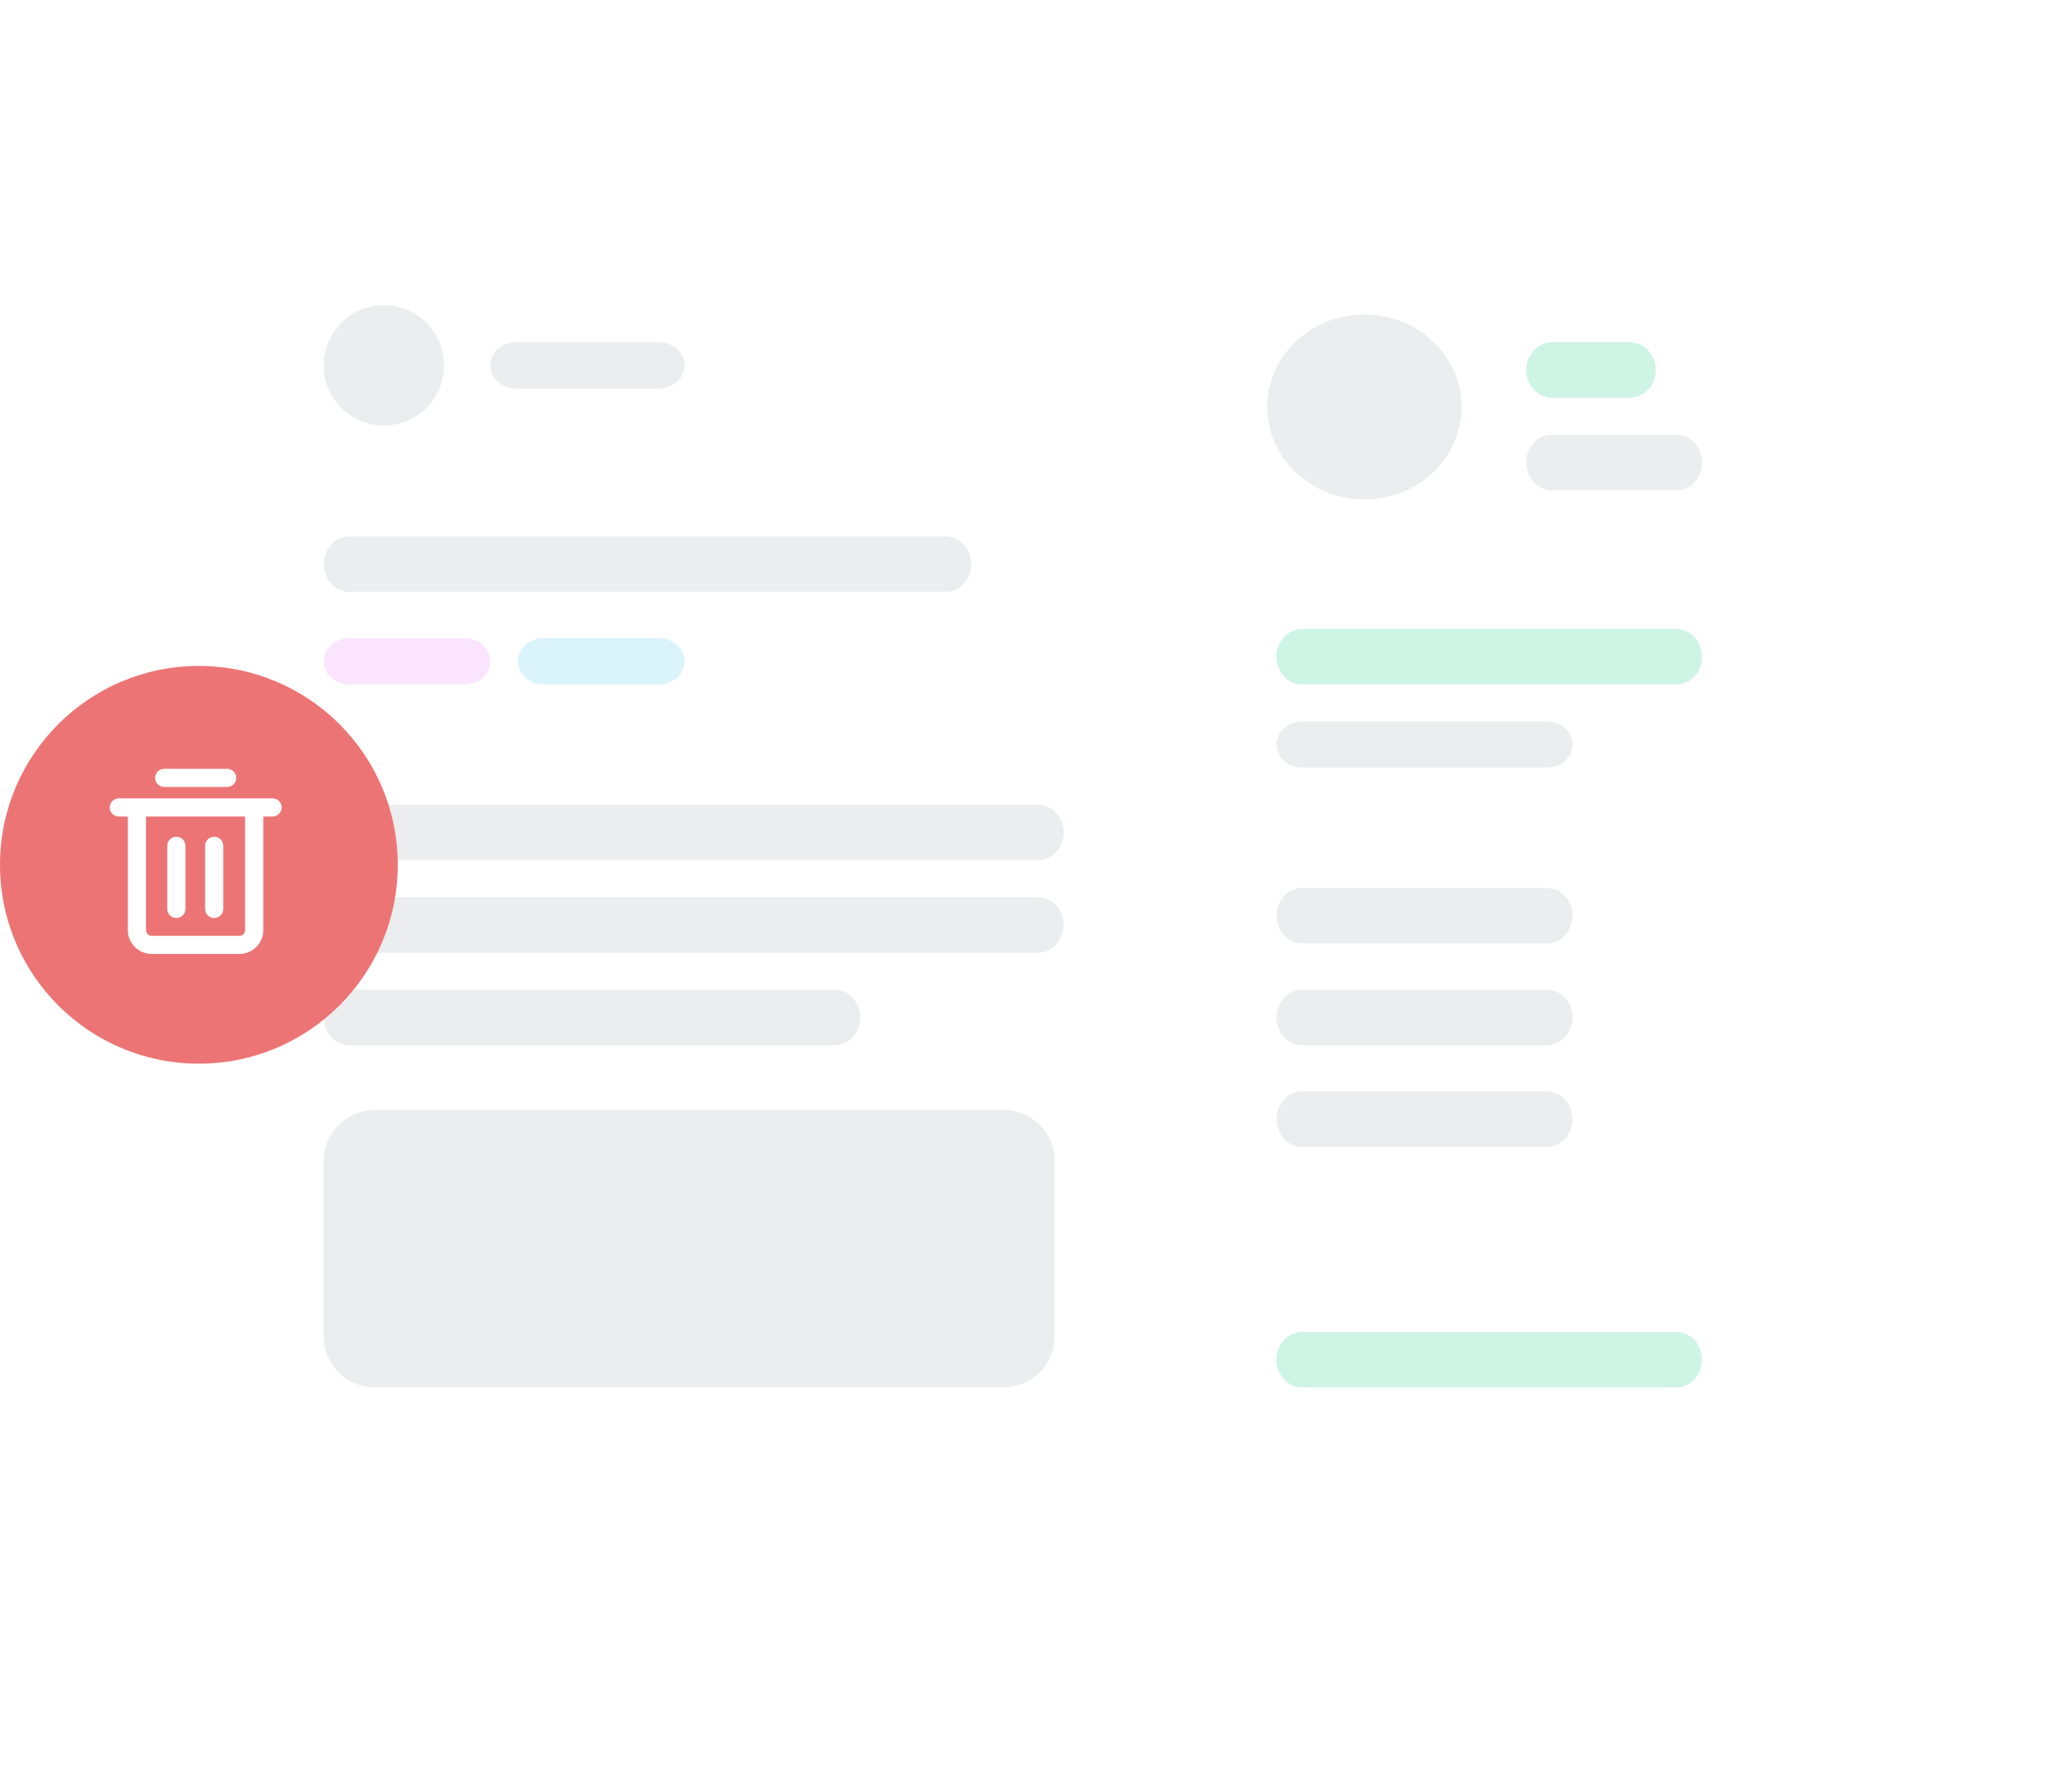 <svg width="224" height="192" viewBox="0 0 224 192" fill="none" xmlns="http://www.w3.org/2000/svg">
<g filter="url(#filter0_d_8919_5260)">
<path d="M22 32.945C22 25.243 28.263 19 35.99 19H190.01C197.737 19 204 25.243 204 32.945V157.055C204 164.757 197.737 171 190.01 171H35.99C28.263 171 22 164.757 22 157.055V32.945Z" fill="white"/>
</g>
<path fill-rule="evenodd" clip-rule="evenodd" d="M53 39.5C53 38.119 54.233 37 55.754 37H71.246C72.767 37 74 38.119 74 39.5C74 40.881 72.767 42 71.246 42H55.754C54.233 42 53 40.881 53 39.5Z" fill="#EBEDEF"/>
<path fill-rule="evenodd" clip-rule="evenodd" d="M35 61C35 59.343 36.254 58 37.8 58H102.2C103.746 58 105 59.343 105 61C105 62.657 103.746 64 102.2 64H37.8C36.254 64 35 62.657 35 61Z" fill="#EBEDEF"/>
<path fill-rule="evenodd" clip-rule="evenodd" d="M35 71.5C35 70.119 36.226 69 37.739 69L50.261 69C51.774 69 53 70.119 53 71.5C53 72.881 51.774 74 50.261 74L37.739 74C36.226 74 35 72.881 35 71.5Z" fill="#FBE4FF"/>
<path fill-rule="evenodd" clip-rule="evenodd" d="M56 71.5C56 70.119 57.226 69 58.739 69L71.261 69C72.774 69 74 70.119 74 71.5C74 72.881 72.774 74 71.261 74L58.739 74C57.226 74 56 72.881 56 71.5Z" fill="#DBF3FB"/>
<path fill-rule="evenodd" clip-rule="evenodd" d="M35 90C35 88.343 36.247 87 37.785 87L112.215 87C113.753 87 115 88.343 115 90C115 91.657 113.753 93 112.215 93L37.785 93C36.247 93 35 91.657 35 90Z" fill="#EBEDEF"/>
<path fill-rule="evenodd" clip-rule="evenodd" d="M35 100C35 98.343 36.247 97 37.785 97L112.215 97C113.753 97 115 98.343 115 100C115 101.657 113.753 103 112.215 103L37.785 103C36.247 103 35 101.657 35 100Z" fill="#EBEDEF"/>
<path fill-rule="evenodd" clip-rule="evenodd" d="M35 110C35 108.343 36.236 107 37.762 107H90.238C91.763 107 93 108.343 93 110C93 111.657 91.763 113 90.238 113H37.762C36.236 113 35 111.657 35 110Z" fill="#EBEDEF"/>
<path fill-rule="evenodd" clip-rule="evenodd" d="M165 50C165 48.343 166.215 47 167.714 47L181.286 47C182.785 47 184 48.343 184 50C184 51.657 182.785 53 181.286 53L167.714 53C166.215 53 165 51.657 165 50Z" fill="#EBEDEF"/>
<path fill-rule="evenodd" clip-rule="evenodd" d="M138 80.5C138 79.119 139.246 78 140.783 78L167.217 78C168.754 78 170 79.119 170 80.5C170 81.881 168.754 83 167.217 83L140.783 83C139.246 83 138 81.881 138 80.5Z" fill="#EBEDEF"/>
<path fill-rule="evenodd" clip-rule="evenodd" d="M138 99C138 97.343 139.246 96 140.783 96L167.217 96C168.754 96 170 97.343 170 99C170 100.657 168.754 102 167.217 102L140.783 102C139.246 102 138 100.657 138 99Z" fill="#EBEDEF"/>
<path fill-rule="evenodd" clip-rule="evenodd" d="M138 110C138 108.343 139.246 107 140.783 107L167.217 107C168.754 107 170 108.343 170 110C170 111.657 168.754 113 167.217 113L140.783 113C139.246 113 138 111.657 138 110Z" fill="#EBEDEF"/>
<path fill-rule="evenodd" clip-rule="evenodd" d="M138 121C138 119.343 139.246 118 140.783 118L167.217 118C168.754 118 170 119.343 170 121C170 122.657 168.754 124 167.217 124L140.783 124C139.246 124 138 122.657 138 121Z" fill="#EBEDEF"/>
<path fill-rule="evenodd" clip-rule="evenodd" d="M165 40C165 38.343 166.254 37 167.8 37H176.2C177.746 37 179 38.343 179 40C179 41.657 177.746 43 176.2 43H167.8C166.254 43 165 41.657 165 40Z" fill="#CEF4E6"/>
<path fill-rule="evenodd" clip-rule="evenodd" d="M138 71C138 69.343 139.248 68 140.788 68L181.212 68C182.752 68 184 69.343 184 71C184 72.657 182.752 74 181.212 74L140.788 74C139.248 74 138 72.657 138 71Z" fill="#CEF4E6"/>
<path fill-rule="evenodd" clip-rule="evenodd" d="M138 147C138 145.343 139.248 144 140.788 144L181.212 144C182.752 144 184 145.343 184 147C184 148.657 182.752 150 181.212 150L140.788 150C139.248 150 138 148.657 138 147Z" fill="#CEF4E6"/>
<path d="M48 39.5C48 43.09 45.09 46 41.5 46C37.91 46 35 43.09 35 39.5C35 35.91 37.91 33 41.5 33C45.09 33 48 35.91 48 39.5Z" fill="#EBEDEF"/>
<path d="M158 44C158 49.523 153.299 54 147.5 54C141.701 54 137 49.523 137 44C137 38.477 141.701 34 147.5 34C153.299 34 158 38.477 158 44Z" fill="#EBEDEF"/>
<path d="M35 125.455C35 122.442 37.482 120 40.544 120H108.456C111.518 120 114 122.442 114 125.455V144.545C114 147.558 111.518 150 108.456 150H40.544C37.482 150 35 147.558 35 144.545V125.455Z" fill="#EBEDEF"/>
<circle cx="21.5" cy="93.5" r="21.5" fill="#ED7474"/>
<path fill-rule="evenodd" clip-rule="evenodd" d="M24.558 85.082H17.753C17.21 85.082 16.77 84.643 16.77 84.101C16.77 83.56 17.21 83.12 17.753 83.12H24.558C25.101 83.12 25.541 83.56 25.541 84.101C25.541 84.643 25.101 85.082 24.558 85.082ZM12.845 86.317H29.466C30.009 86.317 30.449 86.757 30.449 87.299C30.449 87.84 30.009 88.279 29.466 88.279H28.462V100.563C28.462 101.983 27.305 103.137 25.883 103.137H16.398C14.976 103.137 13.819 101.983 13.819 100.563V88.279H12.845C12.302 88.279 11.862 87.84 11.862 87.299C11.862 86.757 12.302 86.317 12.845 86.317ZM25.883 101.175C26.221 101.175 26.496 100.901 26.496 100.563V88.279H15.785V100.563C15.785 100.901 16.06 101.175 16.398 101.175H25.883ZM19.065 99.249C19.607 99.249 20.047 98.81 20.047 98.268V91.446C20.047 90.904 19.607 90.465 19.065 90.465C18.522 90.465 18.082 90.904 18.082 91.446V98.268C18.082 98.81 18.522 99.249 19.065 99.249ZM24.139 98.268C24.139 98.81 23.699 99.249 23.156 99.249C22.613 99.249 22.173 98.81 22.173 98.268V91.446C22.173 90.904 22.613 90.465 23.156 90.465C23.699 90.465 24.139 90.904 24.139 91.446V98.268Z" fill="white"/>
<defs>
<filter id="filter0_d_8919_5260" x="2" y="0" width="222" height="192" filterUnits="userSpaceOnUse" color-interpolation-filters="sRGB">
<feFlood flood-opacity="0" result="BackgroundImageFix"/>
<feColorMatrix in="SourceAlpha" type="matrix" values="0 0 0 0 0 0 0 0 0 0 0 0 0 0 0 0 0 0 127 0" result="hardAlpha"/>
<feOffset dy="1"/>
<feGaussianBlur stdDeviation="10"/>
<feComposite in2="hardAlpha" operator="out"/>
<feColorMatrix type="matrix" values="0 0 0 0 0 0 0 0 0 0 0 0 0 0 0 0 0 0 0.15 0"/>
<feBlend mode="normal" in2="BackgroundImageFix" result="effect1_dropShadow_8919_5260"/>
<feBlend mode="normal" in="SourceGraphic" in2="effect1_dropShadow_8919_5260" result="shape"/>
</filter>
</defs>
</svg>
